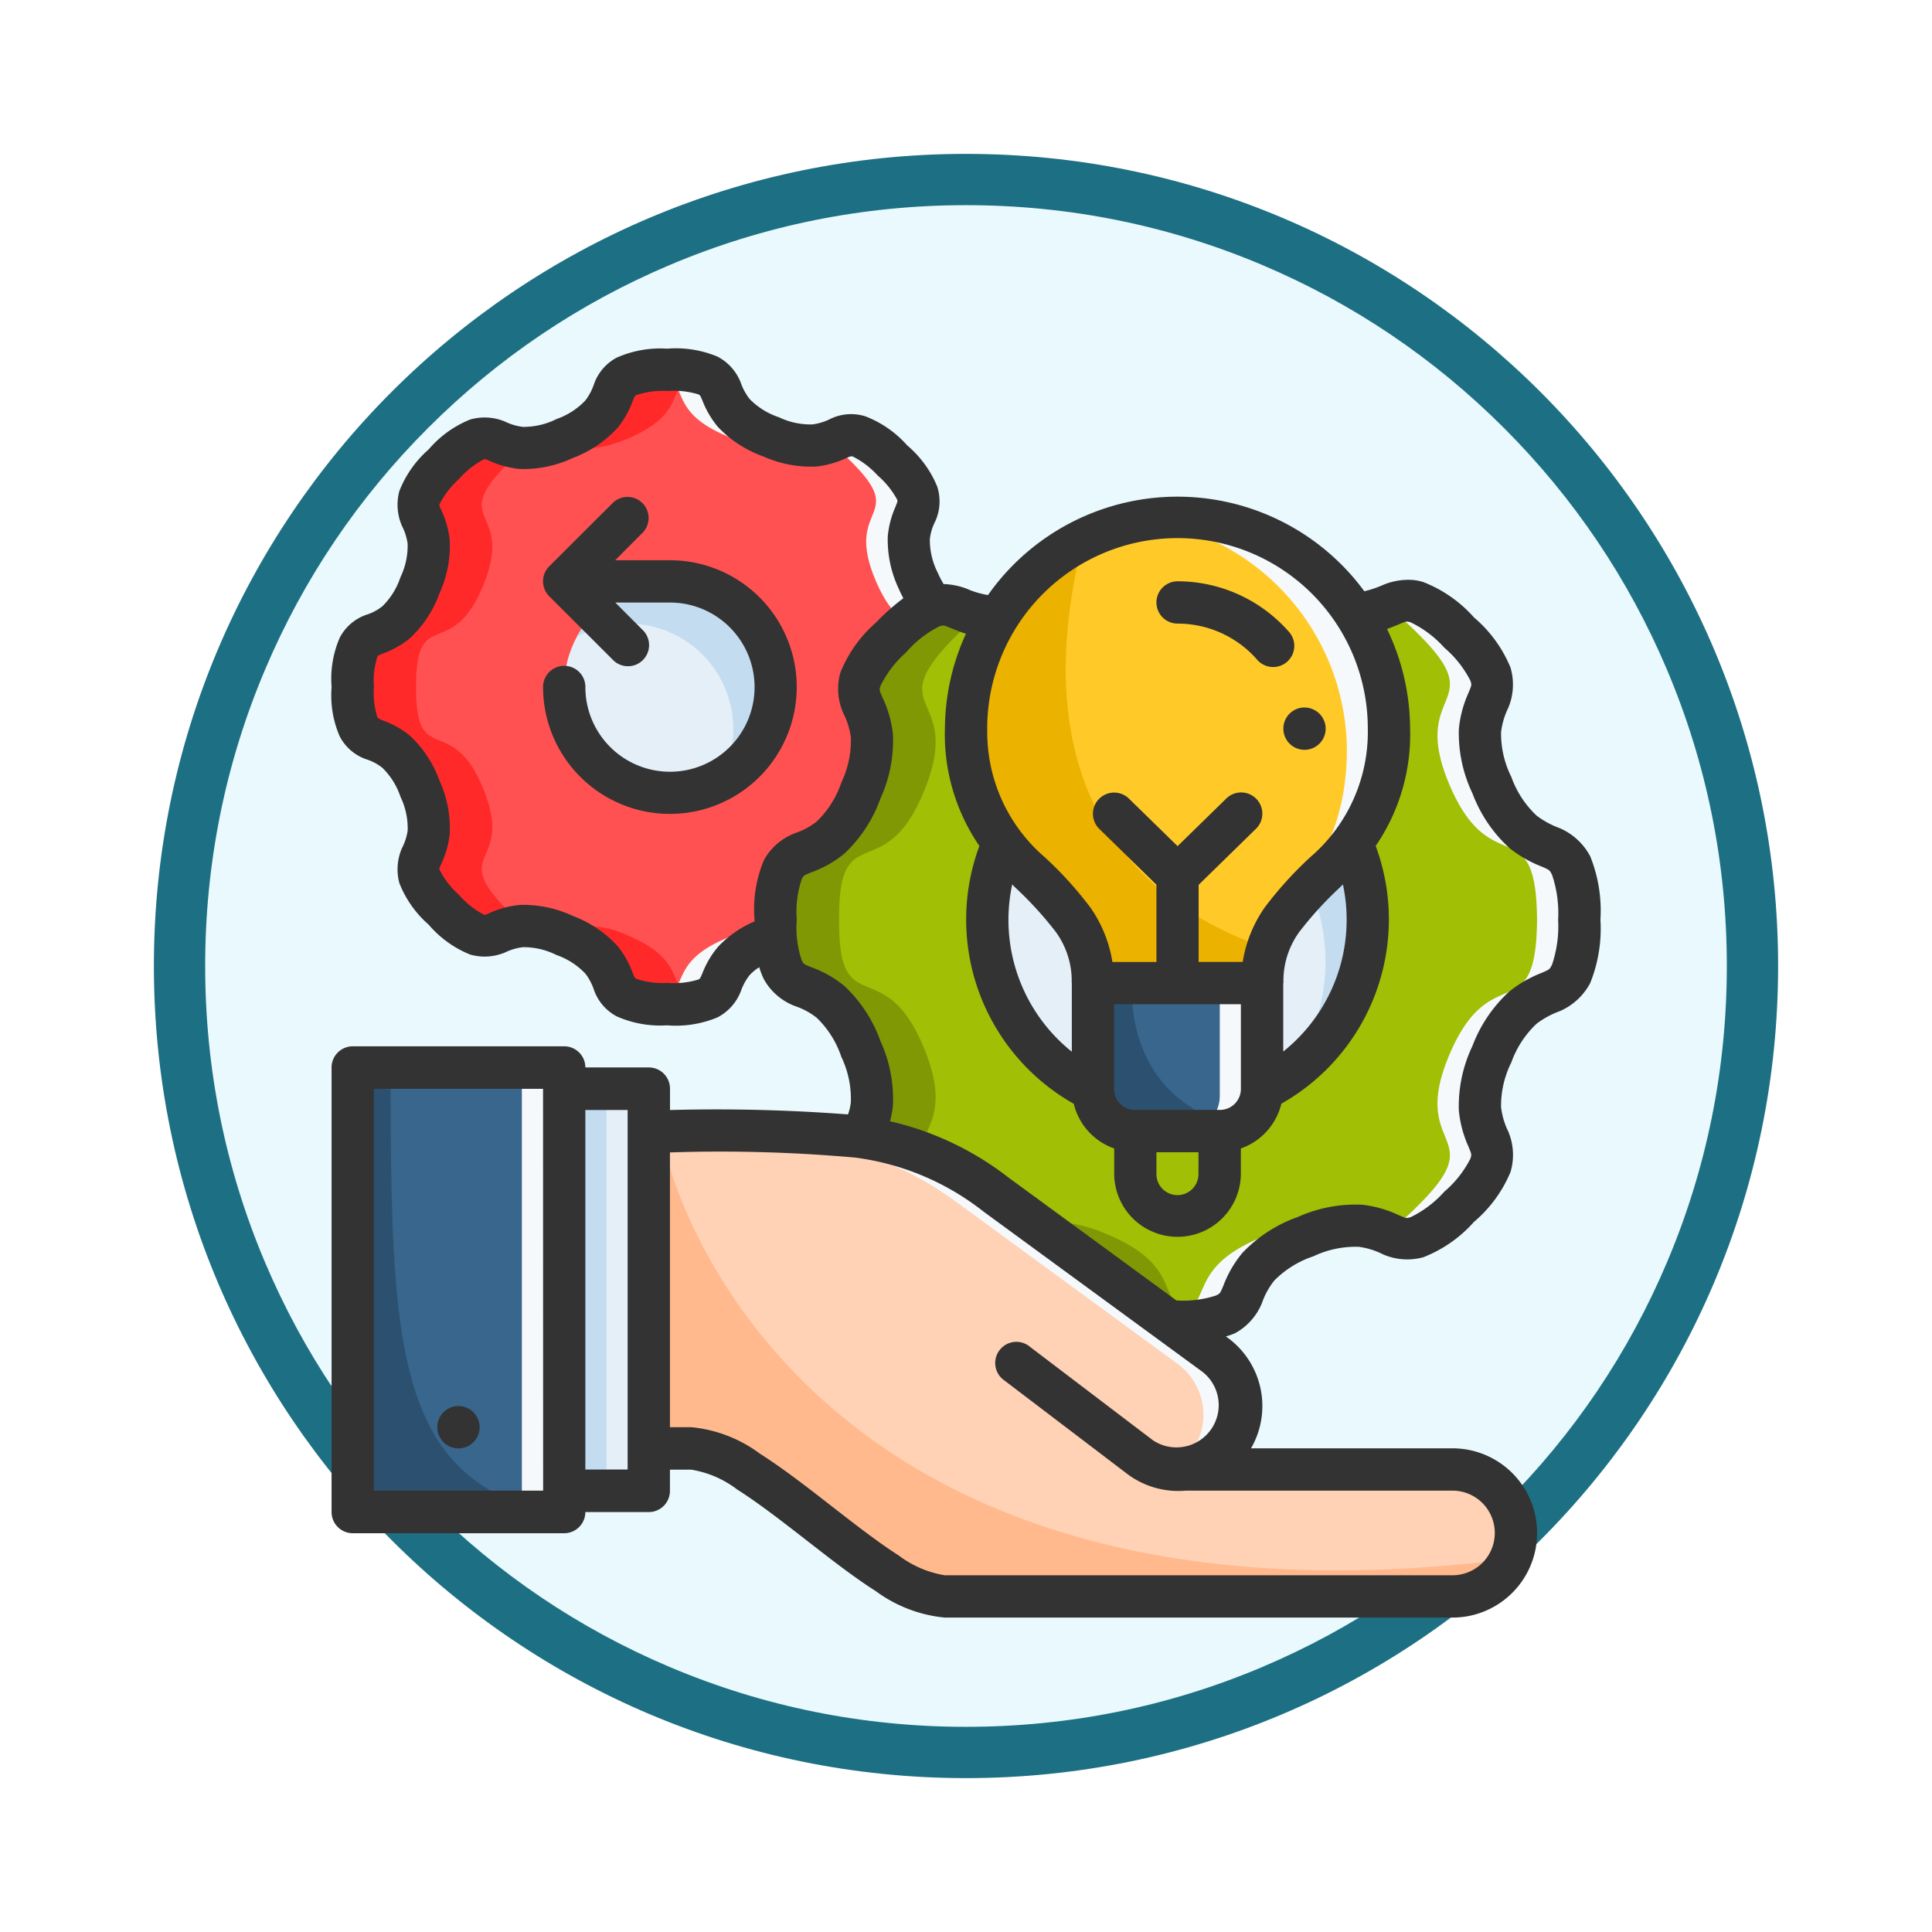 <svg xmlns="http://www.w3.org/2000/svg" xmlns:xlink="http://www.w3.org/1999/xlink" width="113" height="113" viewBox="0 0 113 113">
  <defs>
    <filter id="Path_982547" x="0" y="0" width="113" height="113" filterUnits="userSpaceOnUse">
      <feOffset dy="3" input="SourceAlpha"/>
      <feGaussianBlur stdDeviation="3" result="blur"/>
      <feFlood flood-opacity="0.161"/>
      <feComposite operator="in" in2="blur"/>
      <feComposite in="SourceGraphic"/>
    </filter>
  </defs>
  <g id="Group_1215526" data-name="Group 1215526" transform="translate(-195 -302)">
    <g id="Group_1214493" data-name="Group 1214493">
      <g id="Group_1214144" data-name="Group 1214144" transform="translate(4 7)">
        <g id="Group_1200897" data-name="Group 1200897" transform="translate(36 -5344)">
          <g id="Group_1200342" data-name="Group 1200342" transform="translate(0 606)">
            <g id="Group_1185978" data-name="Group 1185978" transform="translate(164 5039)">
              <g id="Group_1180760" data-name="Group 1180760">
                <g id="Group_1174888" data-name="Group 1174888">
                  <g id="Group_1166845" data-name="Group 1166845">
                    <g id="Group_1166720" data-name="Group 1166720">
                      <g id="Group_1164305" data-name="Group 1164305">
                        <g id="Group_1163948" data-name="Group 1163948">
                          <g id="Group_1158168" data-name="Group 1158168">
                            <g id="Group_1152576" data-name="Group 1152576">
                              <g id="Group_1148633" data-name="Group 1148633">
                                <g id="Group_1148525" data-name="Group 1148525">
                                  <g transform="matrix(1, 0, 0, 1, -9, -6)" filter="url(#Path_982547)">
                                    <g id="Path_982547-2" data-name="Path 982547" transform="translate(9 6)" fill="#e9f9fd">
                                      <path d="M 47.5 93.5 C 41.289 93.5 35.265 92.284 29.595 89.886 C 24.118 87.569 19.198 84.252 14.973 80.027 C 10.748 75.802 7.431 70.882 5.114 65.405 C 2.716 59.735 1.5 53.711 1.5 47.5 C 1.5 41.289 2.716 35.265 5.114 29.595 C 7.431 24.118 10.748 19.198 14.973 14.973 C 19.198 10.748 24.118 7.431 29.595 5.114 C 35.265 2.716 41.289 1.5 47.5 1.5 C 53.711 1.5 59.735 2.716 65.405 5.114 C 70.882 7.431 75.802 10.748 80.027 14.973 C 84.252 19.198 87.569 24.118 89.886 29.595 C 92.284 35.265 93.5 41.289 93.5 47.5 C 93.5 53.711 92.284 59.735 89.886 65.405 C 87.569 70.882 84.252 75.802 80.027 80.027 C 75.802 84.252 70.882 87.569 65.405 89.886 C 59.735 92.284 53.711 93.5 47.5 93.5 Z" stroke="none"/>
                                      <path d="M 47.5 3 C 41.491 3 35.664 4.176 30.18 6.496 C 24.881 8.737 20.122 11.946 16.034 16.034 C 11.946 20.122 8.737 24.881 6.496 30.18 C 4.176 35.664 3 41.491 3 47.5 C 3 53.509 4.176 59.336 6.496 64.82 C 8.737 70.119 11.946 74.878 16.034 78.966 C 20.122 83.054 24.881 86.263 30.18 88.504 C 35.664 90.824 41.491 92 47.5 92 C 53.509 92 59.336 90.824 64.82 88.504 C 70.119 86.263 74.878 83.054 78.966 78.966 C 83.054 74.878 86.263 70.119 88.504 64.82 C 90.824 59.336 92 53.509 92 47.5 C 92 41.491 90.824 35.664 88.504 30.18 C 86.263 24.881 83.054 20.122 78.966 16.034 C 74.878 11.946 70.119 8.737 64.82 6.496 C 59.336 4.176 53.509 3 47.5 3 M 47.5 0 C 73.734 0 95 21.266 95 47.5 C 95 73.734 73.734 95 47.5 95 C 21.266 95 0 73.734 0 47.5 C 0 21.266 21.266 0 47.5 0 Z" stroke="none" fill="#1d7083"/>
                                    </g>
                                  </g>
                                </g>
                              </g>
                            </g>
                          </g>
                        </g>
                      </g>
                    </g>
                  </g>
                </g>
              </g>
            </g>
          </g>
        </g>
      </g>
      <g id="layer1-0" transform="translate(214.392 322.392)">
        <path id="path7922" d="M9.753,26.368c1.843,4.541-2.057,3.575,1.39,7.068s2.545-.408,7.072,1.505,1.084,3.977,6,4.019,1.51-2.081,6.069-3.916,3.59,2.049,7.1-1.385-.41-2.535,1.511-7.043,3.993-1.079,4.035-6.209c-.042-5.13-2.115-1.7-4.035-6.209s2-3.61-1.511-7.043-2.538.451-7.1-1.385-1.152-3.958-6.069-3.916-1.474,2.106-6,4.019-3.625-1.987-7.072,1.505S11.6,9.9,9.753,14.445s-3.974,1.147-3.932,5.962c-.042,4.814,2.089,1.421,3.932,5.962Z" transform="translate(-4.584 -0.616)" fill="#ff5151"/>
        <path id="ellipse7924" d="M12.362,6.181A6.181,6.181,0,1,1,6.181,0a6.181,6.181,0,0,1,6.181,6.181Z" transform="translate(13.606 13.61)" fill="#e4eff8"/>
        <path id="ellipse7954" d="M13.9,4.5a6.177,6.177,0,0,1,2.96,11.6,6.174,6.174,0,0,0-8.4-8.364A6.181,6.181,0,0,1,13.9,4.5Z" transform="translate(5.885 9.11)" fill="#c4dcf0"/>
        <g id="Group_1214492" data-name="Group 1214492" transform="translate(18.553 1.236)">
          <path id="path7935" d="M15.477,5.769a8.608,8.608,0,0,0,.92.312A4.384,4.384,0,0,1,13,5.769C8.978,4.15,11.137,2.313,8.328,1.93a9.564,9.564,0,0,1,1.08-.077C14.325,1.811,10.918,3.934,15.477,5.769Z" transform="translate(-8.328 -1.852)" fill="#f5f9fb"/>
          <path id="path7938" d="M7.28,2.675c.527.042,1.185.4,2.281,1.471,3.507,3.433-.408,2.536,1.512,7.045s3.993,1.079,4.035,6.209c-.042,5.13-2.114,1.7-4.035,6.209s1.994,3.611-1.512,7.045c-2.17,2.124-2.628,1.446-3.74,1.056a8.526,8.526,0,0,0,1.263-1.056c3.507-3.433-.409-2.536,1.512-7.045s3.993-1.079,4.035-6.209c-.042-5.13-2.114-1.7-4.035-6.209S10.591,7.58,7.084,4.146A8.537,8.537,0,0,0,5.821,3.091,3.59,3.59,0,0,1,7.28,2.675Z" transform="translate(4.684 1.155)" fill="#f5f9fb"/>
          <path id="path7940" d="M16.4,9.049a8.594,8.594,0,0,0-.92.312c-4.559,1.836-1.151,3.958-6.069,3.916a9.486,9.486,0,0,1-1.08-.077c2.809-.382.65-2.219,4.672-3.839a6.428,6.428,0,0,1,2.046-.515A3.272,3.272,0,0,1,16.4,9.049Z" transform="translate(-8.328 23.832)" fill="#f5f9fb"/>
        </g>
        <path id="path7944" d="M17.683,2.027c-2.215.536-.425,2.242-4.221,3.846-2.373,1-3.254.418-4.051.128.116-.044.222-.076.345-.128,4.527-1.913,1.084-3.978,6-4.02a7.439,7.439,0,0,1,1.925.174Z" transform="translate(3.875 -0.616)" fill="#ff2929"/>
        <path id="path7946" d="M19.177,2.716c.787-.076,1.3.555,2.522.558a9.649,9.649,0,0,0-1.07.954c-3.447,3.493.453,2.526-1.389,7.067s-3.975,1.148-3.933,5.962c-.042,4.814,2.09,1.422,3.933,5.962s-2.058,3.574,1.389,7.067a9.639,9.639,0,0,0,1.07.954c-2.037.005-2.09,1.77-4.779-.954-3.447-3.493.454-2.526-1.389-7.067s-3.975-1.148-3.933-5.962c-.042-4.814,2.09-1.422,3.933-5.962S13.473,7.721,16.92,4.228C18,3.137,18.651,2.766,19.177,2.716Z" transform="translate(-10.362 2.534)" fill="#ff2929"/>
        <path id="path7948" d="M13.462,9.37c3.8,1.6,2.006,3.311,4.221,3.846a7.437,7.437,0,0,1-1.925.174c-4.917-.042-1.474-2.107-6-4.02-.124-.052-.23-.084-.345-.128a4.942,4.942,0,0,1,1.522-.423A5.529,5.529,0,0,1,13.462,9.37Z" transform="translate(3.876 24.956)" fill="#ff2929"/>
        <path id="path7785" d="M3.393,34.758c2.334,5.751-2.606,4.529,1.761,8.953s3.224-.516,8.958,1.906,1.373,5.037,7.6,5.09,1.913-2.635,7.688-4.96,4.547,2.6,8.989-1.754-.518-3.211,1.914-8.922,5.058-1.367,5.111-7.865c-.053-6.5-2.678-2.154-5.111-7.865s2.528-4.573-1.914-8.922-3.214.571-8.989-1.754-1.459-5.013-7.688-4.96-1.867,2.668-7.6,5.09S9.521,6.278,5.154,10.7s.573,3.2-1.761,8.953-5.034,1.453-4.981,7.551c-.053,6.1,2.646,1.8,4.981,7.551Z" transform="translate(27.564 6.191)" fill="#a0bf05"/>
        <path id="path7799" d="M1.058,17.483A11.133,11.133,0,1,0,12.19,6.351,11.132,11.132,0,0,0,1.058,17.483Z" transform="translate(37.288 15.915)" fill="#e4eff8"/>
        <path id="path7831" d="M2.381,9.526v6.585a2.063,2.063,0,0,0,2.062,2.073h5.771a2.063,2.063,0,0,0,2.062-2.073V9.526Z" transform="translate(42.145 27.583)" fill="#38668c"/>
        <path id="circle7803" d="M10.057,6.351A11.124,11.124,0,0,1,16.58,26.492,11.118,11.118,0,0,0,1.058,10.95a11.133,11.133,0,0,1,9-4.6Z" transform="translate(39.421 15.915)" fill="#c4dcf0"/>
        <path id="path966" d="M-.143,4.746c.667.053,1.5.508,2.889,1.868,4.442,4.349-.519,3.209,1.913,8.92S9.718,16.9,9.772,23.4c-.053,6.5-2.679,2.155-5.112,7.866s2.528,4.571-1.913,8.92c-2.462,2.411-3.2,1.973-4.334,1.5a9.558,9.558,0,0,0,1.86-1.5c4.442-4.349-.519-3.209,1.913-8.92S7.245,29.9,7.3,23.4c-.053-6.5-2.679-2.155-5.112-7.866S4.714,10.963.272,6.613a9.558,9.558,0,0,0-1.86-1.5A3.075,3.075,0,0,1-.143,4.746Z" transform="translate(63.208 9.998)" fill="#f5f9fb"/>
        <path id="path7795" d="M10.449,12.563a4.085,4.085,0,0,1,1.421.167,10.008,10.008,0,0,0-1.541.486C4.554,15.54,8.87,18.23,2.641,18.178c-.429,0-.8-.024-1.133-.051,4.207-.355,1.059-2.783,6.347-4.912a8.159,8.159,0,0,1,2.595-.652Z" transform="translate(46.636 38.722)" fill="#f5f9fb"/>
        <path id="path970" d="M15.519,4.8c.787-.076,1.353.41,2.317.621a11.692,11.692,0,0,0-1.467,1.295c-4.367,4.424.576,3.2-1.759,8.951s-5.035,1.454-4.982,7.552c-.053,6.1,2.647,1.8,4.982,7.552S12,35.3,16.369,39.72a11.692,11.692,0,0,0,1.467,1.295c-1.78.389-2.2,1.721-5.175-1.295-4.367-4.424.573-3.2-1.761-8.951s-5.035-1.454-4.982-7.552c-.053-6.1,2.647-1.8,4.982-7.552s-2.605-4.527,1.761-8.951c1.365-1.382,2.191-1.852,2.858-1.916Z" transform="translate(20.058 10.181)" fill="#809804"/>
        <path id="path7789" d="M7.686,13.228c5.074,2.144,2.258,4.433,5.854,4.97a11.666,11.666,0,0,1-1.962.121c-6.229-.053-1.866-2.667-7.6-5.09-.329-.139-.63-.247-.916-.341a4.3,4.3,0,0,1,2.044-.358,8.156,8.156,0,0,1,2.58.7Z" transform="translate(37.699 38.581)" fill="#809804"/>
        <path id="path7433" d="M-.794,11.386V29.94H1.68c3.711,0,11.133,8.659,14.843,8.659H46.21a3.711,3.711,0,1,0,0-7.422H30.847l-.13-.047a3.714,3.714,0,0,0,1.609-6.665L19.526,15.1c-5.6-4.1-9.188-3.711-20.32-3.711Z" transform="translate(19.349 34.381)" fill="#ffd1b5"/>
        <path id="path7569" d="M2.643,11.121c11.133,0,14.716-.392,20.32,3.711l12.8,9.369a3.7,3.7,0,0,1-1.152,6.547,3.693,3.693,0,0,0-1.044-4.783L20.767,16.6c-5.17-3.785-8.881-3.74-18.124-3.711Z" transform="translate(15.911 33.409)" fill="#f5f9fb"/>
        <path id="rect7437" d="M23.481,36.56H11.112V10.584H23.481Z" transform="translate(-9.875 31.472)" fill="#38668c"/>
        <path id="path7873" d="M13.594,10.584c0,16.08.256,23.656,8.915,25.976H11.377V10.584Z" transform="translate(-10.139 31.472)" fill="#2c5170"/>
        <path id="path7443" d="M13.586,10.584V36.56H11.112V10.584Z" transform="translate(0.02 31.472)" fill="#f5f9fb"/>
        <path id="path7457" d="M10.054,34.086H15v-23.5H10.054Z" transform="translate(3.553 31.472)" fill="#e4eff8"/>
        <path id="path7466" d="M10.583,34.086v-23.5h2.474v23.5Z" transform="translate(3.024 31.472)" fill="#c4dcf0"/>
        <path id="path7853" d="M6.916,9.526v6.586a2.064,2.064,0,0,1-2.063,2.073H2.381a2.064,2.064,0,0,0,2.063-2.073V9.526Z" transform="translate(47.507 27.583)" fill="#f5f9fb"/>
        <path id="path7857" d="M4.9,9.526c-.064,6.252,4.271,7.992,6.429,8.465a2.045,2.045,0,0,1-.862.193H4.7a2.062,2.062,0,0,1-2.061-2.073V9.526Z" transform="translate(41.89 27.583)" fill="#2c5170"/>
        <path id="path7342" d="M2.646,7.409,6.36,11.033l3.707-3.624" transform="translate(43.118 19.803)" fill="none" stroke="#333" stroke-linecap="round" stroke-linejoin="round" stroke-width="0.529"/>
        <path id="path7957" d="M8.219,30.672C8.219,25.966.79,24.729.79,16.018a12.386,12.386,0,0,1,24.771,0c0,8.711-7.429,9.948-7.429,14.654Z" transform="translate(36.302 6.191)" fill="#ffca28"/>
        <path id="path7959" d="M15.066,16.019c0,8.711-7.429,9.947-7.429,14.652H5.252c2.071-3.325,7.337-5.716,7.337-13.408A13.639,13.639,0,0,0,.79,3.859,12.8,12.8,0,0,1,2.682,3.7,12.389,12.389,0,0,1,15.066,16.019Z" transform="translate(46.796 6.191)" fill="#f5f9fb"/>
        <path id="path7961" d="M20.03,27.89a4.277,4.277,0,0,0-.394,1.768H9.724c0-4.706-7.429-5.941-7.429-14.652A12.525,12.525,0,0,1,9.166,3.98C4.989,20.66,14.643,26.153,20.03,27.89Z" transform="translate(34.797 7.203)" fill="#ecb200"/>
        <path id="path972" d="M.1,11.642c2.457,9.04,13.93,28.279,49.425,23.782a3.7,3.7,0,0,1-3.382,2.194H16.456c-3.711,0-11.133-8.659-14.843-8.659H-.724V11.642H.1Z" transform="translate(19.416 35.362)" fill="#ffb98d"/>
        <path id="path8298" d="M20.722,2.055a2.9,2.9,0,0,1,1.36,1.524,3.275,3.275,0,0,0,.522.959A4.268,4.268,0,0,0,24.312,5.6a4.288,4.288,0,0,0,1.971.42,3.332,3.332,0,0,0,1.051-.329,2.781,2.781,0,0,1,2.034-.145,6.265,6.265,0,0,1,2.447,1.7A6.263,6.263,0,0,1,33.57,9.653a2.816,2.816,0,0,1-.118,2.044,2.964,2.964,0,0,0-.312,1.041,4.219,4.219,0,0,0,.457,1.945,5.832,5.832,0,0,0,.348.674,4.155,4.155,0,0,1,1.341.268A5.151,5.151,0,0,0,36.541,16a13.555,13.555,0,0,1,22.011-.222,6.319,6.319,0,0,0,1.085-.365,3.845,3.845,0,0,1,1.679-.3,2.942,2.942,0,0,1,.684.126,7.7,7.7,0,0,1,2.969,2.073A7.671,7.671,0,0,1,67.1,20.235,3.518,3.518,0,0,1,66.97,22.6a4.417,4.417,0,0,0-.42,1.416,5.679,5.679,0,0,0,.6,2.621A5.763,5.763,0,0,0,68.629,28.9a5.093,5.093,0,0,0,1.343.73,3.652,3.652,0,0,1,1.79,1.645,8.506,8.506,0,0,1,.6,3.711,8.506,8.506,0,0,1-.6,3.711,3.652,3.652,0,0,1-1.79,1.645,5.093,5.093,0,0,0-1.343.73,5.763,5.763,0,0,0-1.479,2.264,5.679,5.679,0,0,0-.6,2.621,4.417,4.417,0,0,0,.42,1.416,3.518,3.518,0,0,1,.135,2.365,7.671,7.671,0,0,1-2.136,2.921A7.7,7.7,0,0,1,62,54.731a3.541,3.541,0,0,1-2.363-.174,4.432,4.432,0,0,0-1.416-.437,5.762,5.762,0,0,0-2.648.556A5.762,5.762,0,0,0,53.281,56.1a4.427,4.427,0,0,0-.713,1.3A3.514,3.514,0,0,1,51,59.169a4.173,4.173,0,0,1-.546.193l.1.072a4.947,4.947,0,0,1,1.372,6.472H63.708a4.949,4.949,0,1,1,0,9.9H34.014a8.1,8.1,0,0,1-4.027-1.541c-1.352-.86-2.761-1.969-4.153-3.051s-2.765-2.141-3.964-2.9a5.988,5.988,0,0,0-2.691-1.16H17.939V68.4A1.239,1.239,0,0,1,16.7,69.635H12.991a1.239,1.239,0,0,1-1.242,1.237H-.61a1.239,1.239,0,0,1-1.242-1.239v-26A1.239,1.239,0,0,1-.61,42.393H11.75a1.239,1.239,0,0,1,1.242,1.237H16.7a1.239,1.239,0,0,1,1.242,1.239v1.251a101.129,101.129,0,0,1,10.41.256,2.822,2.822,0,0,0,.169-.739A5.72,5.72,0,0,0,27.96,43a5.672,5.672,0,0,0-1.433-2.273,4.225,4.225,0,0,0-1.288-.693A3.5,3.5,0,0,1,23.45,38.5a4.112,4.112,0,0,1-.287-.734,2.86,2.86,0,0,0-.56.459,3.276,3.276,0,0,0-.522.959A2.89,2.89,0,0,1,20.722,40.7a6.327,6.327,0,0,1-2.952.466,6.3,6.3,0,0,1-2.94-.522A2.8,2.8,0,0,1,13.5,39.107a3.284,3.284,0,0,0-.51-.969A4.277,4.277,0,0,0,11.3,37.052a4.3,4.3,0,0,0-1.962-.457,3.306,3.306,0,0,0-1.051.312,3.088,3.088,0,0,1-2.037.118A6.283,6.283,0,0,1,3.83,35.281a6.277,6.277,0,0,1-1.718-2.438A3.1,3.1,0,0,1,2.267,30.8,3.236,3.236,0,0,0,2.6,29.765a4.243,4.243,0,0,0-.42-1.962,4.237,4.237,0,0,0-1.061-1.7,2.915,2.915,0,0,0-.949-.5,2.773,2.773,0,0,1-1.544-1.334,6.012,6.012,0,0,1-.476-2.889,6.038,6.038,0,0,1,.478-2.889A2.774,2.774,0,0,1,.17,17.157a2.915,2.915,0,0,0,.949-.5,4.242,4.242,0,0,0,1.058-1.7,4.243,4.243,0,0,0,.42-1.962,3.225,3.225,0,0,0-.329-1.032,3.1,3.1,0,0,1-.155-2.046A6.266,6.266,0,0,1,3.83,7.479,6.288,6.288,0,0,1,6.251,5.734a3.088,3.088,0,0,1,2.037.118,3.293,3.293,0,0,0,1.048.312A4.3,4.3,0,0,0,11.3,5.708a4.262,4.262,0,0,0,1.689-1.087,3.286,3.286,0,0,0,.512-.969,2.8,2.8,0,0,1,1.331-1.541,6.3,6.3,0,0,1,2.94-.522,6.318,6.318,0,0,1,2.95.466ZM15.984,4.3c-.136.071-.145.2-.21.309a5.427,5.427,0,0,1-.887,1.6,6.771,6.771,0,0,1-2.621,1.771,6.818,6.818,0,0,1-3.1.647,5.5,5.5,0,0,1-1.771-.474c-.323-.125-.228-.123-.374-.075A5.061,5.061,0,0,0,5.594,9.223a4.98,4.98,0,0,0-1.116,1.433c-.045.143-.049.048.082.367a5.486,5.486,0,0,1,.5,1.761,6.686,6.686,0,0,1-.592,3.095,6.753,6.753,0,0,1-1.735,2.648,5.355,5.355,0,0,1-1.609.9c-.322.136-.268.148-.3.193a4.688,4.688,0,0,0-.2,1.756,4.72,4.72,0,0,0,.2,1.756c.032.045-.022.057.3.193a5.355,5.355,0,0,1,1.609.9,6.753,6.753,0,0,1,1.735,2.648,6.686,6.686,0,0,1,.592,3.095,5.487,5.487,0,0,1-.5,1.761c-.131.319-.127.224-.082.367a4.98,4.98,0,0,0,1.116,1.433,5.062,5.062,0,0,0,1.423,1.143c.146.048.054.05.377-.075a5.5,5.5,0,0,1,1.771-.474,6.818,6.818,0,0,1,3.1.647,6.771,6.771,0,0,1,2.621,1.771,5.427,5.427,0,0,1,.887,1.6c.065.113.072.238.208.309a4.879,4.879,0,0,0,1.807.237,4.99,4.99,0,0,0,1.817-.2c.137-.069.141-.189.21-.309a5.519,5.519,0,0,1,.923-1.59,6.33,6.33,0,0,1,2.148-1.5c0-.04,0-.071,0-.111a7.4,7.4,0,0,1,.566-3.51,3.506,3.506,0,0,1,1.79-1.534,4.225,4.225,0,0,0,1.288-.693,5.672,5.672,0,0,0,1.433-2.273,5.72,5.72,0,0,0,.558-2.641,4.377,4.377,0,0,0-.437-1.406,3.522,3.522,0,0,1-.184-2.365,7.669,7.669,0,0,1,2.09-2.947,13.149,13.149,0,0,1,1.6-1.421c-.088-.178-.178-.344-.263-.544a6.707,6.707,0,0,1-.647-3.087,5.49,5.49,0,0,1,.474-1.771c.048-.181.122-.222.075-.365a5.007,5.007,0,0,0-1.143-1.416A4.993,4.993,0,0,0,28.639,7.9c-.147-.046-.246.043-.374.082a5.492,5.492,0,0,1-1.761.5,6.814,6.814,0,0,1-3.114-.594,6.755,6.755,0,0,1-2.648-1.725,5.52,5.52,0,0,1-.923-1.59c-.07-.12-.073-.241-.21-.309a4.993,4.993,0,0,0-1.817-.2,4.88,4.88,0,0,0-1.807.237Zm.345,8.064-1.592,1.6h3.206a7.418,7.418,0,1,1-7.424,7.412,1.237,1.237,0,1,1,2.474,0,4.948,4.948,0,1,0,4.95-4.938h-3.2l1.582,1.587a1.234,1.234,0,1,1-1.744,1.744L10.87,16.062a1.243,1.243,0,0,1,0-1.735l3.716-3.706a1.233,1.233,0,1,1,1.744,1.744ZM36.5,23.8a9.636,9.636,0,0,0,3.351,7.523,21.756,21.756,0,0,1,2.684,2.959,7.628,7.628,0,0,1,1.283,3.179h2.575V32.94L43.074,29.7a1.24,1.24,0,1,1,1.735-1.771l2.822,2.757,2.819-2.757A1.24,1.24,0,1,1,52.184,29.7l-3.322,3.249v4.51H51.44a7.625,7.625,0,0,1,1.28-3.179A21.757,21.757,0,0,1,55.4,31.321,9.636,9.636,0,0,0,58.756,23.8a11.13,11.13,0,0,0-22.26,0Zm11.13-8.605a8.668,8.668,0,0,1,6.482,2.921,1.237,1.237,0,1,1-1.853,1.636,6.182,6.182,0,0,0-4.629-2.082,1.237,1.237,0,1,1,0-2.474Zm13.355,2.363a2.645,2.645,0,0,0-.4.15c-.176.072-.427.177-.705.278A13.494,13.494,0,0,1,61.229,23.8a11.522,11.522,0,0,1-2.012,6.873q.009.023.017.046A12.378,12.378,0,0,1,53.7,45.749a3.7,3.7,0,0,1-2.37,2.619c0,.328,0,.645,0,1.464a3.7,3.7,0,1,1-7.407,0V48.368a3.689,3.689,0,0,1-2.365-2.614,12.372,12.372,0,0,1-5.52-15.08A11.524,11.524,0,0,1,34.022,23.8a13.461,13.461,0,0,1,1.23-5.537c-.365-.115-.658-.243-.872-.326-.426-.165-.421-.191-.693-.1a6.265,6.265,0,0,0-1.935,1.517,6.34,6.34,0,0,0-1.5,1.962c-.084.269-.055.256.118.676a6.665,6.665,0,0,1,.611,2.136,8.156,8.156,0,0,1-.73,3.771,8.2,8.2,0,0,1-2.109,3.223,6.516,6.516,0,0,1-1.945,1.1c-.423.179-.428.162-.548.394a5.941,5.941,0,0,0-.292,2.377,5.942,5.942,0,0,0,.292,2.377c.12.232.125.215.548.394a6.516,6.516,0,0,1,1.945,1.1,8.2,8.2,0,0,1,2.109,3.223,8.156,8.156,0,0,1,.73,3.771,5.151,5.151,0,0,1-.172.916,17.833,17.833,0,0,1,6.938,3.3l9.813,7.182a6.134,6.134,0,0,0,2.322-.29c.256-.128.237-.14.42-.556a6.667,6.667,0,0,1,1.114-1.928,8.242,8.242,0,0,1,3.232-2.1,8.254,8.254,0,0,1,3.788-.722,6.678,6.678,0,0,1,2.138.614c.423.172.42.194.693.109a6.309,6.309,0,0,0,1.964-1.488,6.275,6.275,0,0,0,1.524-1.928c.089-.268.064-.26-.1-.684a6.658,6.658,0,0,1-.575-2.145,8.171,8.171,0,0,1,.795-3.762,8.286,8.286,0,0,1,2.155-3.187,7.153,7.153,0,0,1,1.918-1.1c.408-.186.435-.17.585-.476a7.027,7.027,0,0,0,.355-2.624,7.027,7.027,0,0,0-.355-2.624c-.15-.306-.176-.29-.585-.476a7.152,7.152,0,0,1-1.918-1.1A8.286,8.286,0,0,1,64.877,27.6a8.171,8.171,0,0,1-.795-3.762,6.658,6.658,0,0,1,.575-2.145c.166-.423.191-.416.1-.684a6.275,6.275,0,0,0-1.524-1.928A6.309,6.309,0,0,0,61.27,17.6a.558.558,0,0,0-.29-.041Zm-5.931,5.02a1.237,1.237,0,1,1-1.237,1.237A1.237,1.237,0,0,1,55.05,22.576ZM57.3,32.925l-.138.14a21.287,21.287,0,0,0-2.4,2.621,4.859,4.859,0,0,0-.94,3H53.81v1.244c0,.854,0,1.8,0,2.769A9.865,9.865,0,0,0,57.3,32.925Zm-19.342,0a9.874,9.874,0,0,0,3.486,9.784V38.69h-.007a4.859,4.859,0,0,0-.94-3,21.287,21.287,0,0,0-2.4-2.621l-.138-.14Zm13.382,7.008H43.915v4.948a1.217,1.217,0,0,0,1.232,1.232H50.1a1.223,1.223,0,0,0,1.232-1.232c0-1.541,0-3.366,0-4.948ZM10.517,44.881H.622v23.5h9.9Zm4.948,1.237H12.991V67.146h2.474ZM48.853,48.59H46.393v1.242a1.23,1.23,0,1,0,2.459,0C48.853,49.059,48.853,48.819,48.853,48.59Zm-30.914,0v16.08h1.239A7.968,7.968,0,0,1,23.2,66.218c1.352.86,2.764,1.957,4.155,3.039s2.763,2.15,3.962,2.914a6.1,6.1,0,0,0,2.694,1.16H63.708a2.475,2.475,0,1,0,0-4.95H48.113a4.966,4.966,0,0,1-3.406-.962l-7.195-5.474a1.238,1.238,0,1,1,1.5-1.964l7.175,5.453a2.472,2.472,0,0,0,2.9-4l-12.8-9.369A15.314,15.314,0,0,0,28.765,48.9a88.941,88.941,0,0,0-10.826-.3ZM5.57,63.435a1.237,1.237,0,1,1-1.237,1.237A1.237,1.237,0,0,1,5.57,63.435Z" transform="translate(1.853 -1.588)" fill="#333"/>
      </g>
    </g>
  </g>
</svg>
